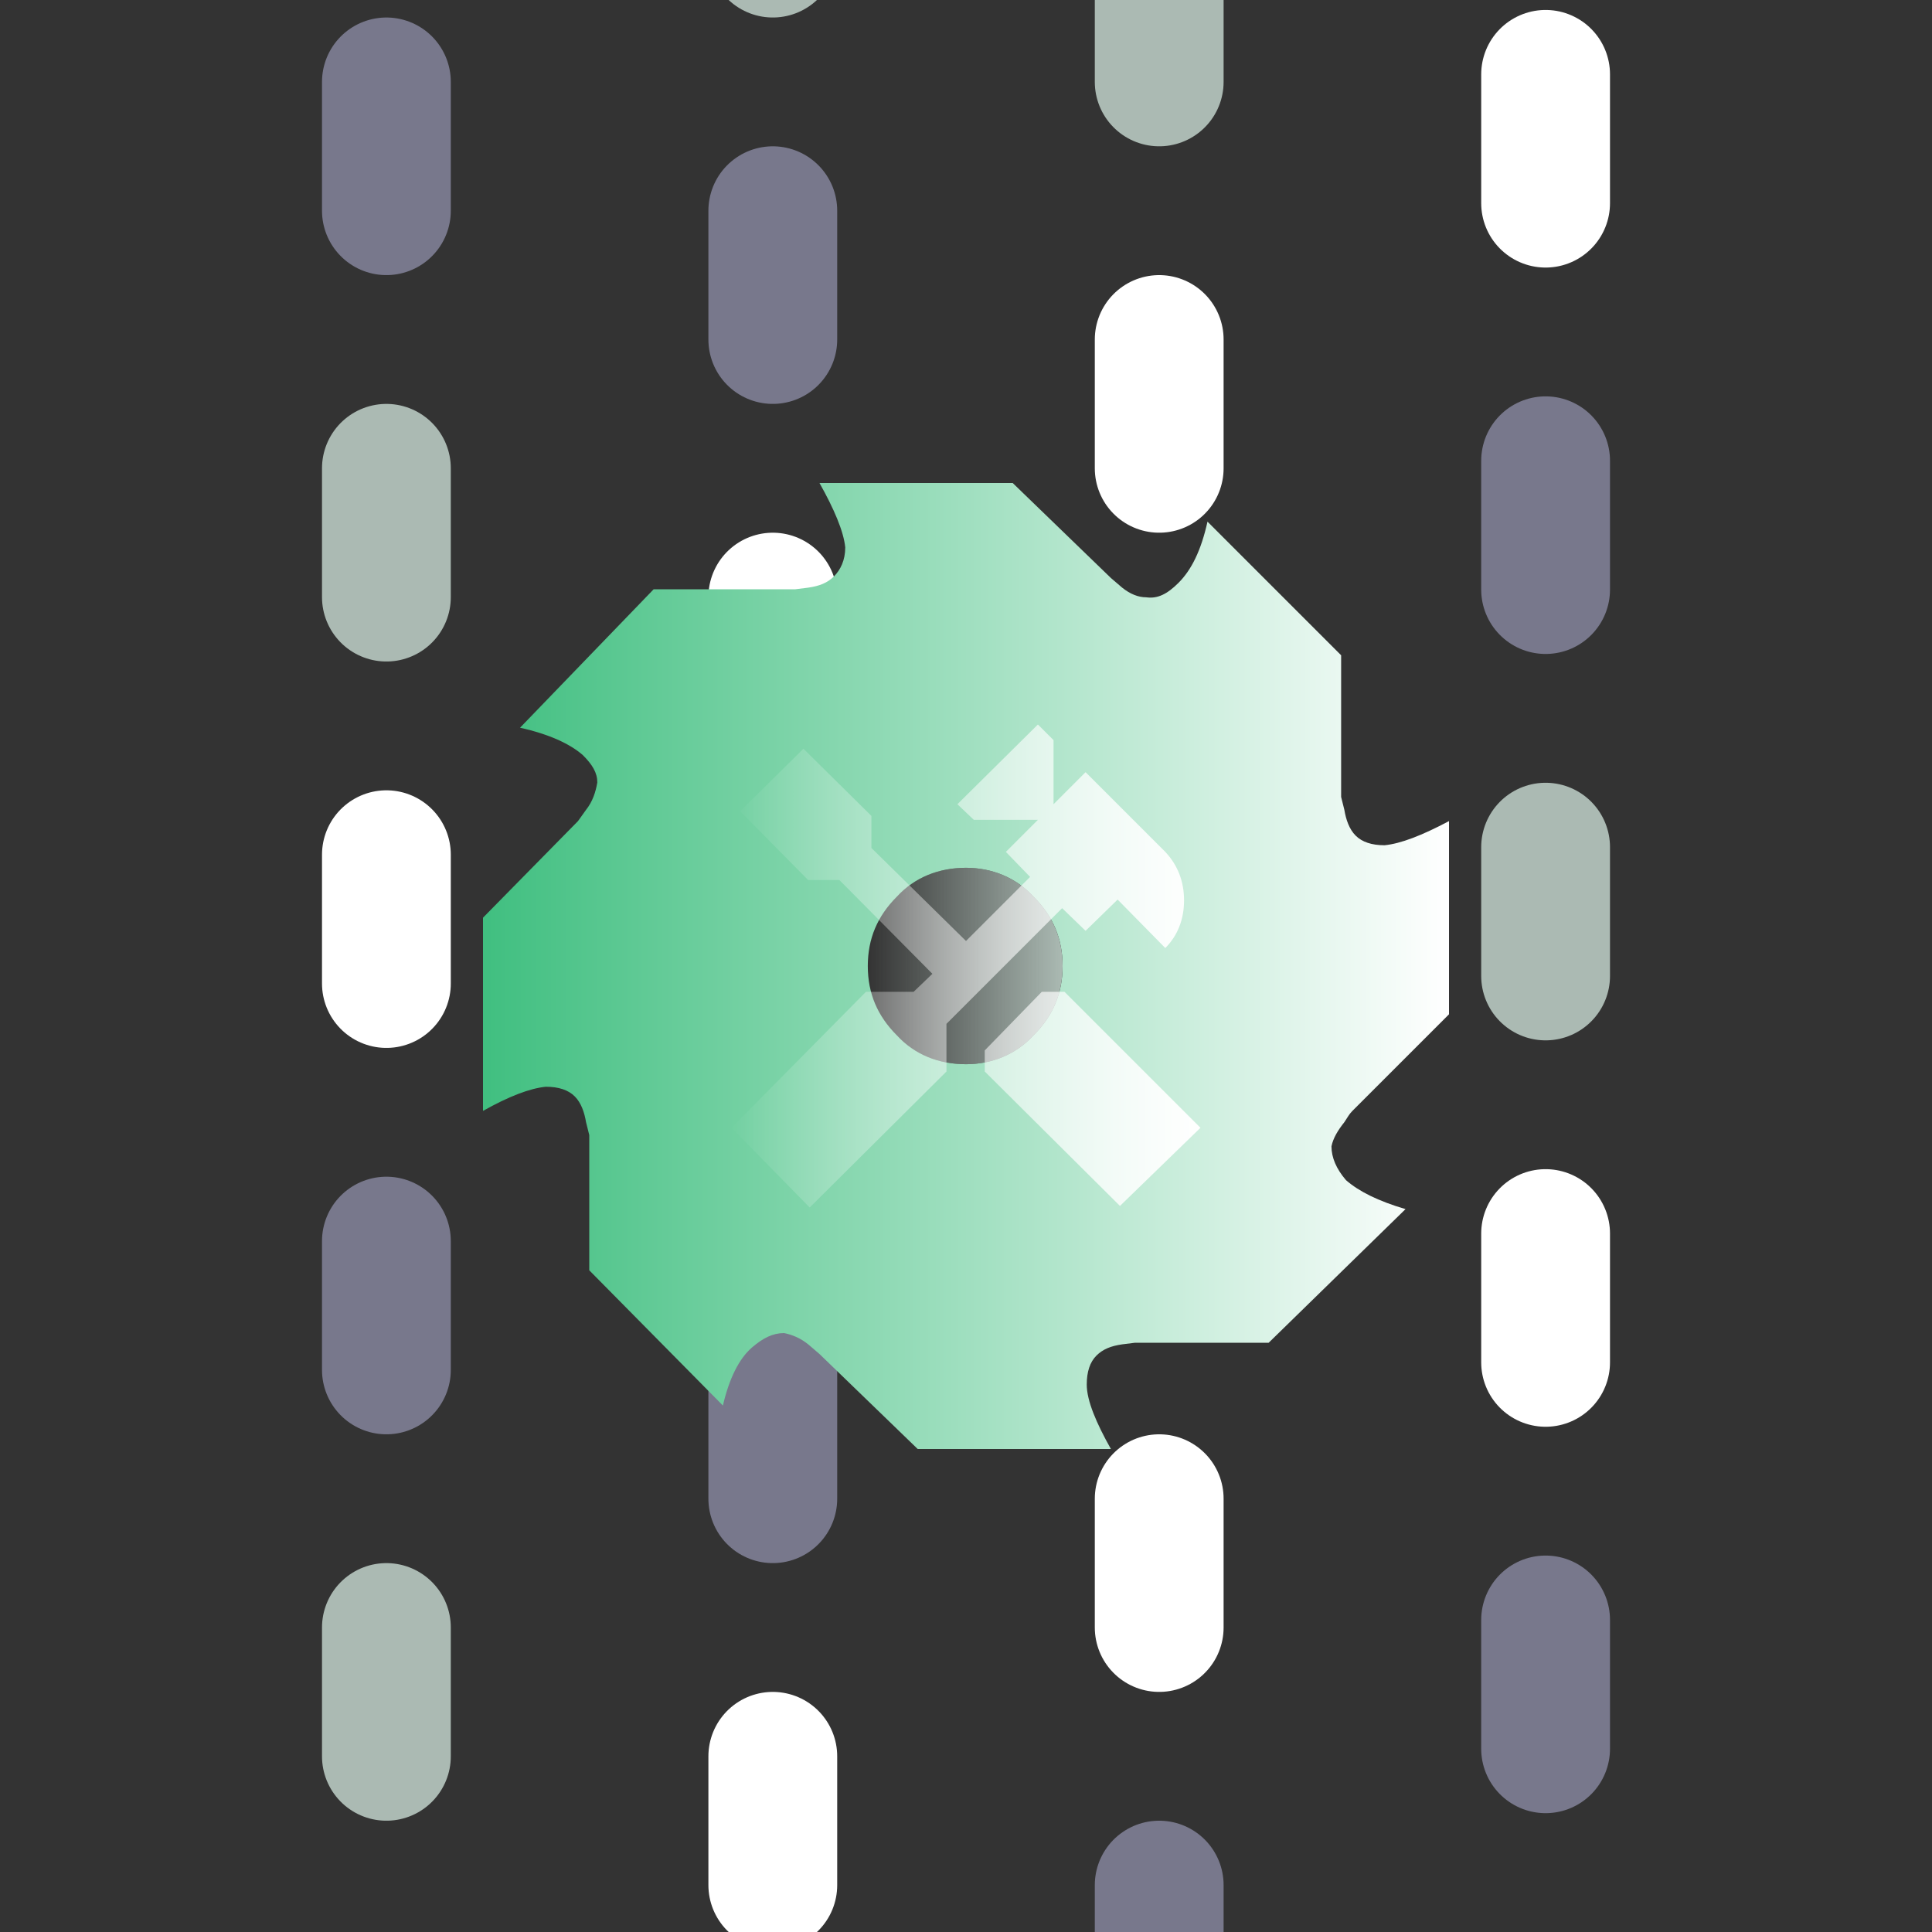 <?xml version="1.0" encoding="UTF-8" standalone="no"?>
<!-- Created with Inkscape (http://www.inkscape.org/) -->

<svg
   width="3840"
   height="3840"
   viewBox="0 0 1016 1016"
   version="1.1"
   id="svg1"
   inkscape:version="1.4.1 (93de688d07, 2025-03-30)"
   sodipodi:docname="featured-logo.svg"
   xml:space="preserve"
   xmlns:inkscape="http://www.inkscape.org/namespaces/inkscape"
   xmlns:sodipodi="http://sodipodi.sourceforge.net/DTD/sodipodi-0.dtd"
   xmlns:xlink="http://www.w3.org/1999/xlink"
   xmlns="http://www.w3.org/2000/svg"
   xmlns:svg="http://www.w3.org/2000/svg"><rect x="0" y="0" width="1016" height="1016" fill="#333333" stroke="none"/><sodipodi:namedview
     id="namedview1"
     pagecolor="#ffffff"
     bordercolor="#000000"
     borderopacity="0.25"
     inkscape:showpageshadow="2"
     inkscape:pageopacity="0.0"
     inkscape:pagecheckerboard="0"
     inkscape:deskcolor="#d1d1d1"
     inkscape:document-units="px"
     inkscape:zoom="0.13704157"
     inkscape:cx="2094.2551"
     inkscape:cy="5348.7422"
     inkscape:window-width="1918"
     inkscape:window-height="2132"
     inkscape:window-x="0"
     inkscape:window-y="0"
     inkscape:window-maximized="0"
     inkscape:current-layer="layer6"
     showguides="true"><sodipodi:guide
       position="0,508"
       orientation="0,1"
       id="guide1"
       inkscape:locked="false"
       inkscape:label=""
       inkscape:color="rgb(0,134,229)" /><sodipodi:guide
       position="508,1016"
       orientation="-1,0"
       id="guide3"
       inkscape:locked="false"
       inkscape:label=""
       inkscape:color="rgb(0,134,229)" /><sodipodi:guide
       position="203.2,812.8"
       orientation="-1,0"
       id="guide2"
       inkscape:locked="false"
       inkscape:label=""
       inkscape:color="rgb(0,134,229)" /><sodipodi:guide
       position="406.4,609.6"
       orientation="-1,0"
       id="guide4"
       inkscape:locked="false"
       inkscape:label=""
       inkscape:color="rgb(0,134,229)" /><sodipodi:guide
       position="609.6,406.4"
       orientation="-1,0"
       id="guide5"
       inkscape:locked="false"
       inkscape:label=""
       inkscape:color="rgb(0,134,229)" /><sodipodi:guide
       position="812.8,203.2"
       orientation="-1,0"
       id="guide6"
       inkscape:locked="false"
       inkscape:label=""
       inkscape:color="rgb(0,134,229)" /></sodipodi:namedview><defs
     id="defs1"><linearGradient
       id="linearGradient37"
       inkscape:collect="always"><stop
         style="stop-color:#40bf80;stop-opacity:1;"
         offset="0"
         id="stop37" /><stop
         style="stop-color:#ffffff;stop-opacity:1;"
         offset="1"
         id="stop38" /></linearGradient><linearGradient
       id="swatch30"><stop
         style="stop-color:#40bf80;stop-opacity:1;"
         offset="0"
         id="stop30" /><stop
         style="stop-color:#40bf80;stop-opacity:0;"
         offset="1"
         id="stop31" /></linearGradient><clipPath
       clipPathUnits="userSpaceOnUse"
       id="clipPath25"><rect
         style="fill:#ff0000;stroke:none;stroke-width:3;stroke-linecap:square;stroke-linejoin:miter;paint-order:stroke markers fill;stop-color:#000000"
         id="rect25-8"
         width="78"
         height="45.033"
         x="763.613"
         y="452.824" /></clipPath><linearGradient
       id="linearGradient1"
       inkscape:collect="always"><stop
         style="stop-color:#ffffff;stop-opacity:0;"
         offset="0"
         id="stop1" /><stop
         style="stop-color:#ffffff;stop-opacity:1;"
         offset="1"
         id="stop2" /></linearGradient><linearGradient
       id="linearGradient43-2"
       inkscape:collect="always"><stop
         style="stop-color:#abbab3;stop-opacity:0;"
         offset="0"
         id="stop43-9" /><stop
         style="stop-color:#abbab3;stop-opacity:1;"
         offset="1"
         id="stop4" /></linearGradient><clipPath
       clipPathUnits="userSpaceOnUse"
       id="clipPath25-9"><rect
         style="fill:#ff0000;stroke:none;stroke-width:3;stroke-linecap:square;stroke-linejoin:miter;paint-order:stroke markers fill;stop-color:#000000"
         id="rect25-8-3"
         width="78"
         height="45.033"
         x="763.613"
         y="452.824" /></clipPath><linearGradient
       inkscape:collect="always"
       xlink:href="#linearGradient43-2"
       id="linearGradient44-6"
       x1="404.207"
       y1="508"
       x2="610.1"
       y2="508"
       gradientUnits="userSpaceOnUse" /><linearGradient
       inkscape:collect="always"
       xlink:href="#linearGradient1"
       id="linearGradient2"
       x1="261.322"
       y1="508"
       x2="754.678"
       y2="508"
       gradientUnits="userSpaceOnUse"
       gradientTransform="matrix(1.011,0,0,1.011,-5.347,-5.347)" /><linearGradient
       inkscape:collect="always"
       xlink:href="#linearGradient37"
       id="linearGradient3"
       gradientUnits="userSpaceOnUse"
       x1="0"
       y1="508"
       x2="1016"
       y2="508" /></defs><g
     inkscape:label="Background 1"
     inkscape:groupmode="layer"
     id="layer1"
     inkscape:highlight-color="#abbab3"
     style="display:inline"
     transform="translate(0,340.651)"><path
       style="fill:#55be59;fill-opacity:1;stroke:#abbab3;stroke-width:67.733;stroke-linecap:round;stroke-dasharray:67.733, 541.866;stroke-dashoffset:406.4;stroke-opacity:1"
       d="M 203.2,786.154 V -650.687"
       id="path1"
       inkscape:label="path1" /><path
       style="display:inline;fill:#55be59;fill-opacity:1;stroke:#abbab3;stroke-width:67.733;stroke-linecap:round;stroke-dasharray:67.733, 541.867;stroke-dashoffset:0;stroke-opacity:1"
       d="m 406.4,853.887 -2e-5,-1436.841"
       id="path1-0"
       inkscape:label="path2" /><path
       style="display:inline;fill:#55be59;fill-opacity:1;stroke:#abbab3;stroke-width:67.733;stroke-linecap:round;stroke-dasharray:67.733, 541.867;stroke-dashoffset:0;stroke-opacity:1"
       d="m 609.6,921.62 10e-6,-1436.841"
       id="path1-0-3"
       inkscape:label="path3" /><path
       style="display:inline;fill:#55be59;fill-opacity:1;stroke:#abbab3;stroke-width:67.733;stroke-linecap:round;stroke-dasharray:67.733, 541.866;stroke-dashoffset:406.4;stroke-opacity:1"
       d="M 812.8,985.385 812.8,-451.456"
       id="path1-0-3-8"
       inkscape:label="path4" /></g><g
     inkscape:groupmode="layer"
     id="layer5"
     inkscape:label="Background 2"
     inkscape:highlight-color="#78788c"
     style="display:inline"
     transform="translate(0,340.651)"><path
       style="display:inline;fill:#55be59;fill-opacity:1;stroke:#78788c;stroke-width:67.733;stroke-linecap:round;stroke-dasharray:67.733, 541.866;stroke-dashoffset:203.2;stroke-opacity:1"
       d="m 203.2,786.154 2e-5,-1436.841"
       id="path1-2"
       inkscape:label="path1" /><path
       style="display:inline;fill:#55be59;fill-opacity:1;stroke:#78788c;stroke-width:67.733;stroke-linecap:round;stroke-dasharray:67.733, 541.867;stroke-dashoffset:203.2;stroke-opacity:1"
       d="m 406.4,853.887 -3e-5,-1436.841"
       id="path1-0-4"
       inkscape:label="path2" /><path
       style="display:inline;fill:#55be59;fill-opacity:1;stroke:#78788c;stroke-width:67.733;stroke-linecap:round;stroke-dasharray:67.733, 541.866;stroke-dashoffset:406.4;stroke-opacity:1"
       d="m 609.6,921.62 10e-6,-1436.841"
       id="path1-0-3-5"
       inkscape:label="path3" /><path
       style="display:inline;fill:#55be59;fill-opacity:1;stroke:#78788c;stroke-width:67.733;stroke-linecap:round;stroke-dasharray:67.733, 541.866;stroke-dashoffset:203.2;stroke-opacity:1"
       d="M 812.8,985.385 812.8,-451.456"
       id="path1-0-3-8-8"
       inkscape:label="path4" /></g><g
     inkscape:groupmode="layer"
     id="layer6"
     inkscape:label="Background 3"
     inkscape:highlight-color="#ffffff"
     style="stroke-dasharray:1, 5;stroke-dashoffset:0"
     transform="translate(0,340.651)"><path
       style="display:inline;fill:#55be59;fill-opacity:1;stroke:#ffffff;stroke-width:67.733;stroke-linecap:round;stroke-dasharray:67.733, 541.866;stroke-dashoffset:0"
       d="m 203.2,786.154 2e-5,-1436.841"
       id="path1-25"
       inkscape:label="path1" /><path
       style="display:inline;fill:#55be59;fill-opacity:1;stroke:#ffffff;stroke-width:67.733;stroke-linecap:round;stroke-dasharray:67.733, 541.867;stroke-dashoffset:406.4"
       d="m 406.4,853.887 -3e-5,-1436.841"
       id="path1-0-42"
       inkscape:label="path2" /><path
       style="display:inline;fill:#55be59;fill-opacity:1;stroke:#ffffff;stroke-width:67.733;stroke-linecap:round;stroke-dasharray:67.733, 541.866;stroke-dashoffset:203.2"
       d="m 609.6,921.62 10e-6,-1436.841"
       id="path1-0-3-7"
       inkscape:label="path3" /><path
       style="display:inline;fill:#55be59;fill-opacity:1;stroke:#ffffff;stroke-width:67.733;stroke-linecap:round;stroke-dasharray:67.733, 541.866;stroke-dashoffset:0"
       d="M 812.8,985.385 812.8,-451.456"
       id="path1-0-3-8-5"
       inkscape:label="path4" /></g><g
     inkscape:groupmode="layer"
     id="layer3"
     inkscape:label="Text"
     inkscape:highlight-color="#40bf80"
     style="display:inline"><g
       id="g1"
       transform="matrix(0.5,0,0,0.5,254,254)"
       style="stroke-width:2"
       inkscape:label="logo"><g
         inkscape:label="Background"
         id="layer1-0"
         inkscape:highlight-color="#40bf80"
         style="display:inline;stroke-width:2"><path
           d="M 914.4,660.4 1016,558.8 V 355.6 c -28.787,15.24 -50.8,23.707 -67.733,25.4 -13.547,0 -23.707,-3.387 -30.48,-10.16 -6.773,-6.773 -10.16,-16.933 -11.853,-27.093 l -3.387,-13.547 V 181.187 L 762,40.64 c -6.773,30.48 -16.933,50.8 -30.48,64.347 -11.853,11.853 -22.013,16.933 -33.867,15.24 -8.467,0 -16.933,-3.387 -25.4,-10.16 L 660.4,99.907 557.107,0 h -203.2 c 15.24,27.093 25.4,50.8 27.093,67.733 0,13.547 -5.08,23.707 -11.853,30.48 -6.773,6.773 -15.24,10.16 -27.093,11.853 L 328.507,111.76 H 179.493 L 38.947,257.387 c 30.48,6.773 52.493,16.933 66.04,28.787 10.16,10.16 15.24,18.627 15.24,28.787 -1.693,10.16 -5.08,20.32 -11.853,28.787 L 99.907,355.6 0,457.2 v 203.2 C 27.093,645.16 49.107,636.693 66.04,635 c 13.547,0 23.707,3.387 30.48,10.16 6.773,6.773 10.16,16.933 11.853,27.093 L 111.76,685.8 V 828.04 L 252.307,970.28 C 259.08,941.493 269.24,921.173 282.787,909.32 294.64,899.16 304.8,894.08 316.653,894.08 c 8.467,1.693 16.933,5.08 25.4,11.853 L 353.907,916.093 457.2,1016 h 203.2 C 645.16,988.907 635,965.2 635,948.267 c 0,-13.547 3.387,-23.707 10.16,-30.48 6.773,-6.773 15.24,-10.16 27.093,-11.853 L 685.8,904.24 H 826.347 L 970.28,763.693 c -28.787,-8.467 -49.107,-18.627 -62.653,-30.48 -10.16,-11.853 -15.24,-23.707 -15.24,-35.56 1.693,-8.467 6.773,-16.933 13.547,-25.4 3.387,-5.08 5.08,-8.467 8.467,-11.853 z m -304.8,-152.4 c 0,28.787 -10.16,52.493 -30.48,72.813 -18.627,20.32 -44.027,30.48 -71.12,30.48 -28.787,0 -54.187,-10.16 -72.813,-30.48 -20.32,-20.32 -30.48,-44.027 -30.48,-72.813 0,-28.787 10.16,-52.493 30.48,-72.813 18.627,-20.32 44.027,-30.48 72.813,-30.48 27.093,0 52.493,10.16 71.12,30.48 20.32,20.32 30.48,44.027 30.48,72.813 z"
           id="text36-6"
           style="font-size:677.333px;font-family:'Hasklug Nerd Font Mono';-inkscape-font-specification:'Hasklug Nerd Font Mono';fill:url(#linearGradient3);fill-opacity:1;stroke-width:2;stroke-linecap:round;stroke-linejoin:round;stroke-dashoffset:1536"
           aria-label="󰹡"
           sodipodi:nodetypes="ccccsccccsccccccscccccccccccsccccccccccssccccccccscscscscs" /><path
           d="m 609.6,508 c 0,28.787 -10.16,52.493 -30.48,72.813 -18.627,20.32 -44.027,30.48 -71.12,30.48 -28.787,0 -54.187,-10.16 -72.813,-30.48 -20.32,-20.32 -30.48,-44.027 -30.48,-72.813 0,-28.787 10.16,-52.493 30.48,-72.813 18.627,-20.32 44.027,-30.48 72.813,-30.48 27.093,0 52.493,10.16 71.12,30.48 20.32,20.32 30.48,44.027 30.48,72.813 z"
           style="font-size:677.333px;font-family:'Hasklug Nerd Font Mono';-inkscape-font-specification:'Hasklug Nerd Font Mono';display:inline;fill:url(#linearGradient44-6);fill-opacity:1;stroke:none;stroke-width:2;stroke-linecap:round;stroke-linejoin:round;stroke-dashoffset:1536;stroke-opacity:1"
           id="path1-26" /></g><g
         id="layer3-1-1"
         inkscape:label="Text"
         inkscape:highlight-color="#ffffff"
         style="display:inline;stroke-width:2;stroke-dasharray:2, 10;stroke-dashoffset:0"><path
           d="m 611.572,535.126 h -23.838 l -60.006,61.65 v 22.194 L 669.935,760.356 754.601,678.155 Z m 22.194,-64.117 33.702,-32.88 50.142,50.964 c 13.152,-13.152 19.728,-30.414 19.728,-50.142 0,-19.728 -6.576,-36.99 -19.728,-50.964 l -83.844,-83.845 -33.702,33.702 v -67.405 l -16.44,-16.44 -84.666,83.845 17.262,16.44 h 67.404 l -33.702,33.702 25.482,26.304 L 508,481.696 408.538,383.877 v -33.702 l -71.514,-70.693 -66.582,65.761 71.514,72.337 h 32.88 l 97.818,98.641 -19.728,18.906 H 402.784 L 261.399,678.155 343.599,762 487.45,618.971 V 568.828 L 609.106,447.172 Z"
           id="text3"
           style="font-size:1270px;font-family:'Hasklug Nerd Font Mono';-inkscape-font-specification:'Hasklug Nerd Font Mono';display:inline;fill:url(#linearGradient2);fill-opacity:1;stroke:none;stroke-width:10.583;stroke-linecap:round;stroke-linejoin:round;stroke-dasharray:none;stroke-dashoffset:1536;stroke-opacity:1"
           aria-label="󱌢"
           inkscape:label="nf-md-hammer_screwdriver"
           inkscape:highlight-color="#ffffff" /></g></g></g></svg>
